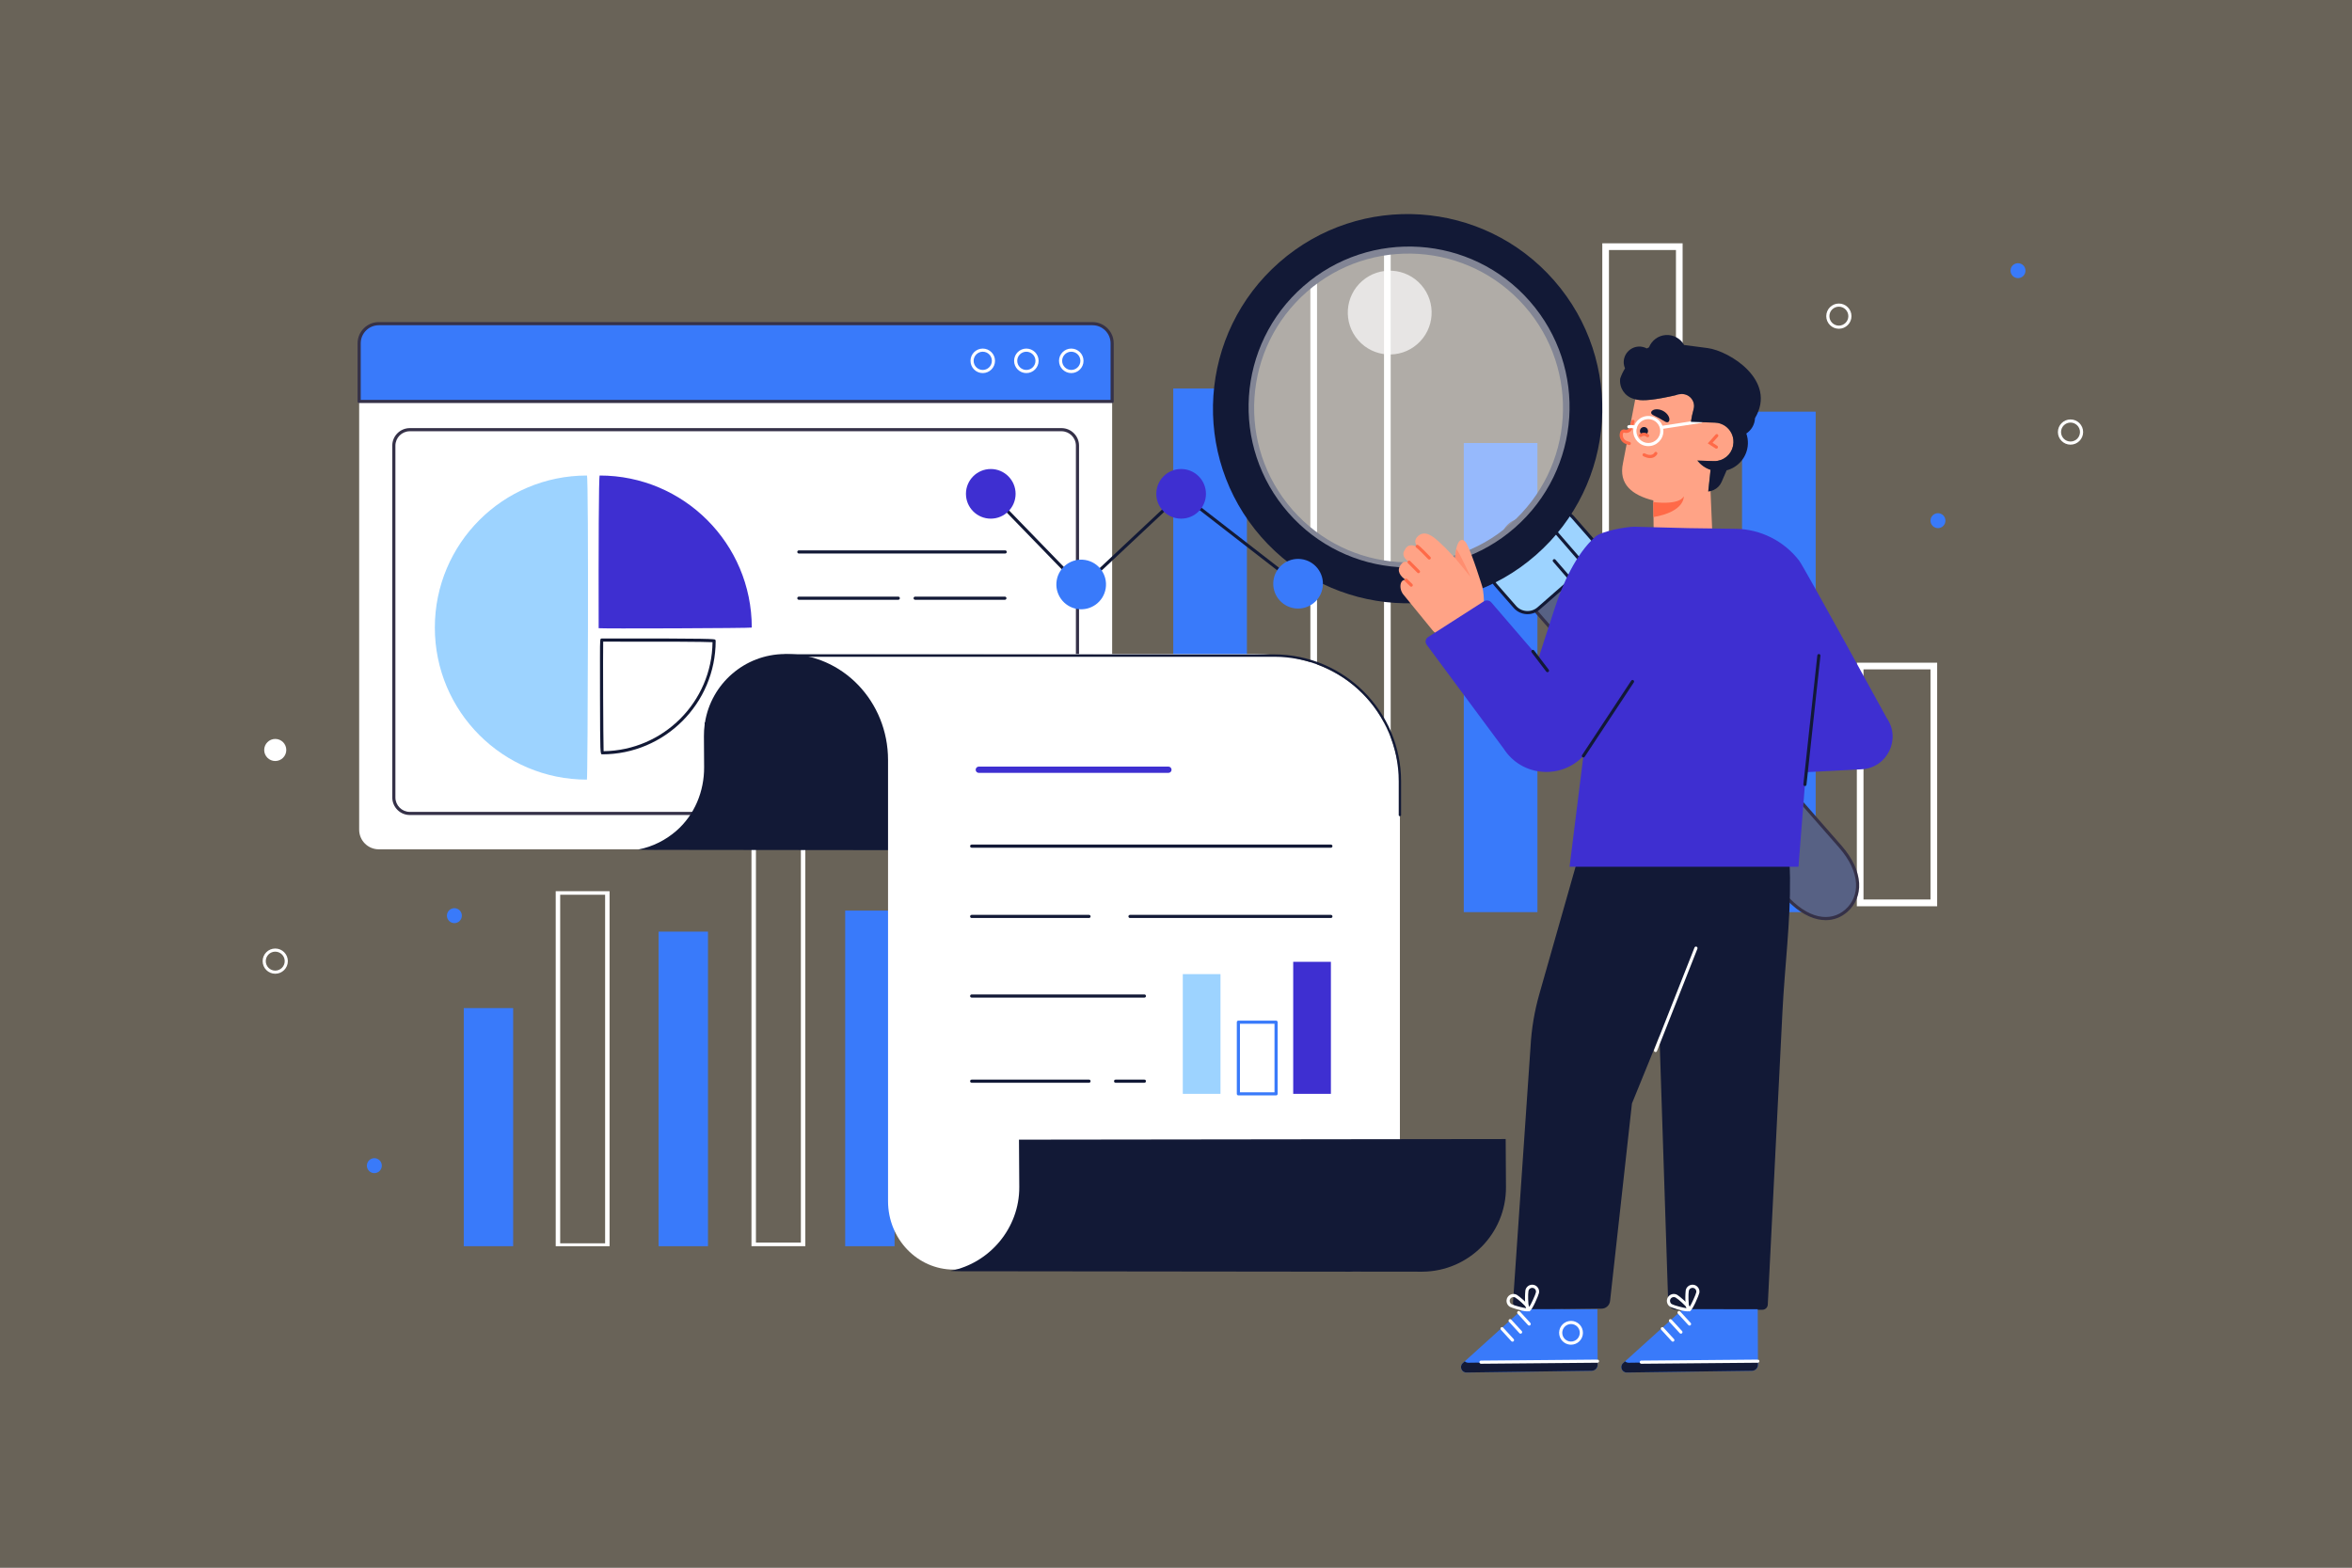 <?xml version="1.0" encoding="utf-8"?>
<!-- Generator: Adobe Illustrator 27.5.0, SVG Export Plug-In . SVG Version: 6.00 Build 0)  -->
<svg version="1.1" xmlns="http://www.w3.org/2000/svg" xmlns:xlink="http://www.w3.org/1999/xlink" x="0px" y="0px"
	 viewBox="0 0 750 500" style="enable-background:new 0 0 750 500;" xml:space="preserve">
<rect x="0" y="0" width="750" height="500" fill="#333333" stroke="none"/>
<g id="BACKGROUND">
	<rect style="opacity:0.39;fill:#bfae93;" width="750" height="500"/>
</g>
<g id="OBJECTS">
	<g>
		<g>
			<rect x="147.886" y="321.524" style="fill:#397AFA;" width="15.75" height="75.941"/>
			<rect x="269.508" y="290.427" style="fill:#397AFA;" width="15.75" height="107.039"/>
			<rect x="210.009" y="297.135" style="fill:#397AFA;" width="15.749" height="100.331"/>
			<path style="fill:#FFFFFF;" d="M177.205,284.243v112.302v0.921h1.425h14.325h1.425v-0.921V284.243H177.205z M178.631,396.545
				V285.371h14.325v111.174H178.631z"/>
			<path style="fill:#FFFFFF;" d="M239.629,254.423v141.879v1.164h1.425h14.325h1.425v-1.164V254.423H239.629z M241.054,396.302
				V255.849h14.325v140.453H241.054z"/>
		</g>
		<g>
			<rect x="374.123" y="123.904" style="fill:#397AFA;" width="23.487" height="167.016"/>
			<rect x="555.492" y="131.298" style="fill:#397AFA;" width="23.487" height="159.622"/>
			<rect x="466.765" y="141.301" style="fill:#397AFA;" width="23.486" height="149.618"/>
			<path style="fill:#FFFFFF;" d="M417.846,77.608v211.577v1.736h2.125h21.362h2.126v-1.736V77.608H417.846z M419.971,289.185
				V79.734h21.362v209.451H419.971z"/>
			<path style="fill:#FFFFFF;" d="M510.934,77.608v211.577v1.736h2.125h21.363h2.126v-1.736V77.608H510.934z M513.06,289.185V79.734
				h21.363v209.451H513.06z"/>
			<path style="fill:#FFFFFF;" d="M592.103,211.363v75.521v2.164h2.125h21.362h2.126v-2.164v-75.521H592.103z M594.229,286.884
				v-73.396h21.362v73.396H594.229z"/>
		</g>
		<g>
			<g>
				<path style="fill:#397AFA;" d="M620.358,166.061c0,1.316-1.067,2.384-2.384,2.384s-2.384-1.067-2.384-2.384
					c0-1.316,1.067-2.384,2.384-2.384S620.358,164.745,620.358,166.061z"/>
				<path style="fill:#397AFA;" d="M645.881,86.325c0,1.316-1.067,2.384-2.384,2.384c-1.317,0-2.384-1.067-2.384-2.384
					c0-1.316,1.067-2.384,2.384-2.384C644.814,83.941,645.881,85.008,645.881,86.325z"/>
				<path style="fill:#FFFFFF;" d="M586.371,104.854c-2.218,0-4.021-1.804-4.021-4.022c0-2.218,1.804-4.022,4.021-4.022
					c2.218,0,4.023,1.804,4.023,4.022C590.394,103.049,588.589,104.854,586.371,104.854z M586.371,97.81
					c-1.666,0-3.021,1.355-3.021,3.022c0,1.667,1.355,3.022,3.021,3.022c1.667,0,3.023-1.355,3.023-3.022
					C589.394,99.165,588.038,97.81,586.371,97.81z"/>
				<path style="fill:#FFFFFF;" d="M660.241,141.819c-2.218,0-4.022-1.804-4.022-4.022c0-2.218,1.805-4.022,4.022-4.022
					c2.218,0,4.021,1.804,4.021,4.022C664.263,140.015,662.459,141.819,660.241,141.819z M660.241,134.775
					c-1.667,0-3.022,1.355-3.022,3.022c0,1.667,1.355,3.022,3.022,3.022c1.666,0,3.021-1.355,3.021-3.022
					C663.263,136.131,661.907,134.775,660.241,134.775z"/>
			</g>
			<g>
				<path style="fill:#397AFA;" d="M121.756,371.775c0,1.316-1.067,2.384-2.384,2.384c-1.316,0-2.384-1.067-2.384-2.384
					c0-1.316,1.067-2.384,2.384-2.384C120.689,369.391,121.756,370.458,121.756,371.775z"/>
				<circle style="fill:#397AFA;" cx="144.895" cy="292.038" r="2.384"/>
				<path style="fill:#FFFFFF;" d="M87.769,310.566c-2.218,0-4.021-1.804-4.021-4.022s1.804-4.022,4.021-4.022
					c2.218,0,4.022,1.805,4.022,4.022S89.986,310.566,87.769,310.566z M87.769,303.522c-1.666,0-3.021,1.355-3.021,3.022
					c0,1.666,1.355,3.022,3.021,3.022c1.667,0,3.022-1.355,3.022-3.022C90.791,304.878,89.435,303.522,87.769,303.522z"/>
				<path style="fill:#FFFFFF;" d="M91.291,239.198c0,1.945-1.577,3.522-3.522,3.522c-1.945,0-3.522-1.577-3.522-3.522
					s1.577-3.522,3.522-3.522C89.714,235.676,91.291,237.253,91.291,239.198z"/>
			</g>
		</g>
	</g>
	<g>
		<g>
			<g>
				<g>
					<g>
						<path style="fill:#576184;" d="M588.752,290.463L588.752,290.463c4.897-4.288,5.312-12.181-1.912-20.431l-83.539-95.405
							c-7.224-8.25-17.05-11.462-21.947-7.174l0,0c-4.897,4.288-3.01,14.452,4.214,22.703l83.539,95.404
							C576.331,293.81,583.855,294.751,588.752,290.463z"/>
						<path style="fill:#353148;" d="M582.193,293.476c-0.814,0-1.648-0.091-2.497-0.273c-3.678-0.792-7.47-3.32-10.966-7.313
							l-83.539-95.403c-7.393-8.445-9.263-18.946-4.167-23.408c5.097-4.463,15.26-1.222,22.652,7.221l83.539,95.405
							c3.475,3.968,5.419,8.118,5.625,12.004c0.19,3.6-1.145,6.843-3.76,9.132C587.089,292.584,584.742,293.476,582.193,293.476z
							 M486.917,166.044c-2.042,0-3.85,0.574-5.234,1.786c-4.681,4.1-2.77,13.967,4.261,21.997l83.539,95.404
							c3.353,3.83,6.958,6.248,10.425,6.994c3.193,0.685,6.136-0.054,8.516-2.138l0,0c2.379-2.083,3.593-5.04,3.419-8.327
							c-0.193-3.659-2.053-7.601-5.378-11.398l-83.539-95.404C497.973,169.302,491.78,166.044,486.917,166.044z"/>
					</g>
					<g>
						<g>
							<path style="fill:#9DD3FF;" d="M490.631,194.052l16.548-14.49c2.233-1.955,2.458-5.35,0.502-7.582l-6.102-6.966
								c-1.956-2.233-5.351-2.458-7.584-0.502l-16.545,14.487c-2.233,1.955-2.458,5.35-0.503,7.583l6.1,6.968
								C485.003,195.782,488.398,196.007,490.631,194.052z"/>
							<path style="fill:#121936;" d="M487.1,195.883c-0.132,0-0.265-0.004-0.398-0.013c-1.565-0.104-2.997-0.811-4.03-1.992
								l-6.101-6.968c-2.133-2.438-1.886-6.155,0.551-8.288l16.545-14.487c1.18-1.034,2.697-1.544,4.259-1.442
								c1.565,0.104,2.997,0.811,4.03,1.991l6.102,6.966c1.034,1.18,1.547,2.692,1.442,4.258c-0.103,1.565-0.81,2.996-1.991,4.03
								l-16.548,14.49C489.881,195.374,488.522,195.883,487.1,195.883z M497.53,163.679c-1.181,0-2.309,0.422-3.205,1.208
								l-16.545,14.487c-2.022,1.77-2.227,4.855-0.457,6.878l6.101,6.968c0.858,0.98,2.046,1.567,3.345,1.653
								c1.307,0.087,2.556-0.339,3.534-1.196l16.548-14.49c0.98-0.858,1.565-2.045,1.651-3.344c0.087-1.299-0.339-2.553-1.196-3.532
								l-6.102-6.966c-0.857-0.98-2.046-1.566-3.345-1.652C497.749,163.683,497.64,163.679,497.53,163.679z M490.632,194.052h0.01
								H490.632z"/>
						</g>
						<g>
							<line style="fill:#708CF5;" x1="494.621" y1="168" x2="505.369" y2="180.408"/>
							<path style="fill:#121936;" d="M505.369,180.908c-0.14,0-0.279-0.059-0.378-0.173l-10.748-12.408
								c-0.181-0.208-0.158-0.524,0.051-0.705c0.209-0.181,0.524-0.158,0.705,0.051l10.748,12.408
								c0.181,0.208,0.158,0.524-0.051,0.705C505.602,180.868,505.485,180.908,505.369,180.908z"/>
						</g>
						<g>
							<line style="fill:#708CF5;" x1="495.625" y1="178.829" x2="500.999" y2="185.033"/>
							<path style="fill:#121936;" d="M500.999,185.533c-0.14,0-0.279-0.059-0.378-0.173l-5.374-6.204
								c-0.181-0.208-0.158-0.524,0.051-0.705c0.209-0.181,0.524-0.158,0.705,0.051l5.374,6.204
								c0.181,0.208,0.158,0.524-0.051,0.705C501.231,185.493,501.115,185.533,500.999,185.533z"/>
						</g>
					</g>
				</g>
				<g>
					<g>
						<path style="fill:#121936;" d="M402.159,171.235c22.584,25.792,61.8,28.392,87.591,5.808
							c25.791-22.584,28.392-61.8,5.808-87.592c-22.584-25.791-61.8-28.392-87.591-5.808
							C382.176,106.228,379.575,145.443,402.159,171.235z M416.719,93.074c20.46-17.916,51.571-15.853,69.487,4.607
							c17.916,20.461,15.853,51.571-4.607,69.488c-20.461,17.916-51.571,15.853-69.487-4.608
							C394.195,142.101,396.258,110.99,416.719,93.074z"/>
					</g>
				</g>
				<path style="opacity:0.47;fill:#FFFFFF;" d="M410.819,163.527c18.62,21.265,50.952,23.407,72.217,4.788
					c21.265-18.62,23.407-50.952,4.788-72.216c-18.619-21.265-50.951-23.409-72.216-4.789
					C394.345,109.929,392.2,142.262,410.819,163.527z"/>
				<path style="opacity:0.69;fill:#FFFFFF;" d="M433.09,108.5c4.864,5.555,13.31,6.114,18.864,1.251
					c5.555-4.864,6.114-13.31,1.251-18.864c-4.864-5.555-13.309-6.115-18.864-1.251C428.786,94.499,428.226,102.945,433.09,108.5z"
					/>
			</g>
		</g>
		<g>
			<path style="fill:#121936;" d="M567.58,256.547c-0.147-0.581-57.708-6.321-57.708-6.321l-19.034,66.903
				c-1.539,5.41-2.47,10.975-2.776,16.591l-5.589,81.527c-0.092,1.342,0.981,2.476,2.325,2.459l25.93-0.32
				c1.381-0.017,2.532-1.061,2.684-2.433l6.978-63.012l8.778-21.543l2.773,84.815c0.047,1.426,1.227,2.553,2.654,2.533l27.383-0.009
				c0.897,0,1.645-0.685,1.724-1.579c1.56-31.159,3.119-62.317,4.679-93.476c0.714-14.263,2.577-28.476,2.409-42.777
				C570.694,271.639,569.49,264.103,567.58,256.547z"/>
			<path style="fill:#FFFFFF;" d="M527.913,335.539c-0.061,0-0.123-0.011-0.184-0.035c-0.257-0.102-0.383-0.392-0.281-0.648
				l12.89-32.638c0.102-0.257,0.392-0.386,0.648-0.281c0.257,0.102,0.383,0.392,0.281,0.648l-12.89,32.638
				C528.301,335.419,528.112,335.539,527.913,335.539z"/>
			<g>
				<path style="fill:#397AFA;" d="M536.672,417.545l-1.262,1.087l-17.829,16.115c-1.18,1.067-0.41,3.027,1.181,3.005l39.929-0.553
					c1.066-0.015,1.913-0.902,1.878-1.968l-0.071-17.677L536.672,417.545z"/>
				<path style="fill:#121936;" d="M517.581,434.747l0.62-0.561c0.299,0.274,0.69,0.459,1.168,0.452l39.929-0.553
					c0.492-0.007,0.931-0.205,1.265-0.514l0.005,1.659c0.036,1.066-0.811,1.954-1.877,1.968l-39.929,0.553
					C517.171,437.774,516.401,435.814,517.581,434.747z"/>
				<path style="fill:#FFFFFF;" d="M523.374,434.957c-0.274,0-0.498-0.221-0.5-0.496c-0.002-0.275,0.22-0.502,0.496-0.504
					l37.158-0.325c0.001,0,0.003,0,0.004,0c0.274,0,0.498,0.221,0.5,0.496s-0.22,0.502-0.496,0.504l-37.158,0.325
					C523.377,434.957,523.375,434.957,523.374,434.957z"/>
				<path style="fill:#FFFFFF;" d="M538.754,422.781c-0.135,0-0.271-0.055-0.369-0.162l-3.344-3.649
					c-0.187-0.204-0.172-0.52,0.031-0.707c0.202-0.185,0.52-0.172,0.707,0.031l3.344,3.649c0.187,0.204,0.172,0.52-0.031,0.706
					C538.996,422.738,538.875,422.781,538.754,422.781z"/>
				<path style="fill:#FFFFFF;" d="M536.009,425.37c-0.135,0-0.271-0.055-0.369-0.162l-3.343-3.649
					c-0.186-0.204-0.172-0.521,0.031-0.707c0.203-0.186,0.52-0.172,0.707,0.031l3.343,3.649c0.187,0.204,0.172,0.521-0.031,0.707
					C536.251,425.327,536.13,425.37,536.009,425.37z"/>
				<path style="fill:#FFFFFF;" d="M533.428,427.915c-0.135,0-0.27-0.055-0.369-0.162l-3.343-3.649
					c-0.187-0.204-0.172-0.52,0.031-0.707c0.203-0.186,0.52-0.172,0.707,0.031l3.343,3.649c0.187,0.204,0.172,0.521-0.031,0.707
					C533.67,427.872,533.549,427.915,533.428,427.915z"/>
				<path style="fill:#FFFFFF;" d="M538.691,418.281l-0.314-0.107c-1.336-0.679-0.909-6.252-0.84-6.623
					c0.107-0.58,0.435-1.084,0.921-1.418c0.485-0.334,1.073-0.459,1.653-0.352c0.581,0.107,1.084,0.434,1.419,0.921
					c0.334,0.486,0.459,1.073,0.352,1.653l0,0c-0.133,0.721-2.094,5.384-2.966,5.813L538.691,418.281z M539.707,410.744
					c-0.242,0-0.478,0.073-0.683,0.214c-0.267,0.183-0.445,0.458-0.505,0.775c-0.182,0.985-0.15,4.149,0.179,5.24
					c0.683-1.036,2.065-4.07,2.201-4.799l0,0c0.059-0.317-0.01-0.639-0.193-0.905c-0.183-0.267-0.459-0.445-0.776-0.505
					C539.856,410.751,539.781,410.744,539.707,410.744z"/>
				<path style="fill:#FFFFFF;" d="M538.094,418.246c-1.713,0-5.294-1.327-5.478-1.436c-1.051-0.619-1.402-1.975-0.785-3.025
					c0.616-1.05,1.977-1.403,3.024-0.784h0.001c0.569,0.335,3.826,2.902,4.165,4.26c0.084,0.337,0.001,0.573-0.084,0.712
					C538.818,418.168,538.512,418.246,538.094,418.246z M533.737,413.695c-0.102,0-0.204,0.013-0.306,0.039
					c-0.313,0.081-0.575,0.279-0.739,0.558c-0.338,0.575-0.144,1.318,0.431,1.657c0.668,0.393,3.833,1.228,4.896,1.326
					c-0.424-0.777-2.797-2.898-3.671-3.413C534.16,413.752,533.95,413.695,533.737,413.695z"/>
			</g>
			<g>
				<path style="fill:#397AFA;" d="M485.546,417.545l-1.262,1.087l-17.829,16.115c-1.18,1.067-0.41,3.027,1.181,3.005l39.929-0.553
					c1.066-0.015,1.913-0.902,1.877-1.968l-0.071-17.677L485.546,417.545z"/>
				<path style="fill:#121936;" d="M466.455,434.747l0.62-0.561c0.299,0.274,0.69,0.459,1.168,0.452l39.929-0.553
					c0.491-0.007,0.931-0.205,1.264-0.514l0.005,1.659c0.036,1.066-0.811,1.954-1.877,1.968l-39.93,0.553
					C466.045,437.774,465.275,435.814,466.455,434.747z"/>
				<path style="fill:#FFFFFF;" d="M472.248,434.957c-0.274,0-0.498-0.221-0.5-0.496c-0.002-0.275,0.22-0.502,0.496-0.504
					l37.158-0.325c0.001,0,0.003,0,0.004,0c0.274,0,0.498,0.221,0.5,0.496c0.002,0.275-0.22,0.502-0.496,0.504l-37.158,0.325
					C472.251,434.957,472.249,434.957,472.248,434.957z"/>
				<path style="fill:#FFFFFF;" d="M500.955,428.879c-0.754,0-1.49-0.226-2.127-0.659c-0.838-0.57-1.403-1.434-1.593-2.429v-0.001
					c-0.39-2.055,0.966-4.045,3.02-4.436c0.997-0.186,2.006,0.02,2.844,0.592c0.838,0.57,1.403,1.433,1.593,2.428
					c0.188,0.997-0.022,2.007-0.592,2.845c-0.57,0.838-1.434,1.403-2.43,1.592C501.433,428.856,501.193,428.879,500.955,428.879z
					 M498.218,425.604c0.14,0.733,0.556,1.368,1.173,1.788c0.618,0.421,1.363,0.573,2.094,0.435
					c1.515-0.287,2.513-1.753,2.226-3.268c-0.14-0.732-0.556-1.368-1.173-1.788c-0.619-0.421-1.363-0.573-2.094-0.436
					C498.929,422.625,497.931,424.09,498.218,425.604L498.218,425.604z"/>
				<path style="fill:#FFFFFF;" d="M487.628,422.781c-0.135,0-0.271-0.055-0.369-0.162l-3.344-3.649
					c-0.187-0.204-0.172-0.52,0.031-0.707c0.203-0.185,0.52-0.172,0.707,0.031l3.344,3.649c0.186,0.204,0.172,0.52-0.031,0.706
					C487.87,422.738,487.749,422.781,487.628,422.781z"/>
				<path style="fill:#FFFFFF;" d="M484.884,425.37c-0.135,0-0.27-0.055-0.369-0.162l-3.344-3.649
					c-0.186-0.204-0.172-0.52,0.031-0.706c0.203-0.188,0.521-0.173,0.707,0.03l3.344,3.649c0.187,0.204,0.172,0.52-0.031,0.707
					C485.126,425.327,485.005,425.37,484.884,425.37z"/>
				<path style="fill:#FFFFFF;" d="M482.302,427.915c-0.135,0-0.27-0.055-0.369-0.162l-3.343-3.649
					c-0.187-0.204-0.172-0.52,0.031-0.707c0.202-0.186,0.521-0.172,0.707,0.031l3.343,3.649c0.186,0.204,0.172,0.521-0.031,0.707
					C482.544,427.872,482.423,427.915,482.302,427.915z"/>
				<path style="fill:#FFFFFF;" d="M487.566,418.281l-0.314-0.107c-1.337-0.679-0.91-6.252-0.841-6.623
					c0.221-1.198,1.373-1.998,2.575-1.77c0.58,0.107,1.084,0.435,1.418,0.921c0.335,0.486,0.459,1.073,0.352,1.653l0,0
					c-0.133,0.721-2.094,5.384-2.965,5.813L487.566,418.281z M488.583,410.745c-0.571,0-1.081,0.407-1.189,0.988
					c-0.182,0.984-0.149,4.149,0.18,5.24c0.682-1.036,2.064-4.07,2.2-4.799l0,0c0.059-0.317-0.01-0.64-0.193-0.905
					c-0.183-0.267-0.458-0.445-0.775-0.505C488.73,410.751,488.656,410.745,488.583,410.745z"/>
				<path style="fill:#FFFFFF;" d="M486.968,418.247c-1.713,0-5.293-1.328-5.478-1.437c-1.051-0.618-1.403-1.975-0.785-3.025
					c0.617-1.05,1.975-1.403,3.024-0.784l0,0c0.57,0.335,3.827,2.901,4.166,4.26c0.085,0.337,0.001,0.573-0.084,0.713
					C487.691,418.168,487.385,418.247,486.968,418.247z M482.612,413.696c-0.415,0-0.82,0.213-1.046,0.597
					c-0.338,0.574-0.145,1.317,0.432,1.656c0.668,0.393,3.832,1.229,4.896,1.327c-0.423-0.779-2.796-2.9-3.67-3.414h-0.001
					C483.031,413.75,482.82,413.696,482.612,413.696z"/>
			</g>
		</g>
		<g>
			<g>
				<g>
					<path style="fill:#FFA386;" d="M452.455,174.716c-1.612-0.933-3.453-1.428-4.486,0.648c-1.202,1.74,0.112,3.085,1.671,4.157
						c-1.068-0.517-2.152-0.643-2.908,0.55c-1.6,1.974-0.104,3.833,1.629,4.962c-1.952-0.573-2.487,2.807-0.702,4.782l9.137,11.2
						c1.914,2.47,8.217,3.482,10.216,3.853c0.418,0.078,0.85,0.016,1.221-0.192c4.216-2.364,5.897-10.579,4.455-17.495
						c0,0-3.193-10.347-4.926-13.614c-0.186-0.35-0.384-0.704-0.676-0.972c-0.292-0.268-0.699-0.441-1.087-0.361
						c-0.505,0.103-0.836,0.585-1.058,1.051c-0.687,1.447-0.831,3.071-0.967,4.678c-0.975-1.001-2.011-2.078-3.129-3.272
						c-2.538-2.346-6.247-6.728-9.122-3.229C450.829,172.762,451.473,173.86,452.455,174.716z"/>
					<path style="opacity:0.36;fill:#FF6A48;" d="M463.974,177.963l4.983,6.073c0,0-3.605-7.957-4.605-8.972L463.974,177.963z"/>
				</g>
				<path style="fill:#FF6A48;" d="M455.759,178.468c-0.132,0-0.263-0.052-0.361-0.154c-1.215-1.27-3.305-3.38-3.738-3.635
					c-0.237-0.14-0.317-0.446-0.177-0.684c0.14-0.239,0.447-0.317,0.685-0.177c0.681,0.4,3.412,3.24,3.953,3.805
					c0.19,0.2,0.184,0.516-0.016,0.707C456.008,178.422,455.883,178.468,455.759,178.468z"/>
				<path style="fill:#FF6A48;" d="M452.321,182.811c-0.129,0-0.258-0.049-0.355-0.148l-2.999-3.027
					c-0.194-0.196-0.192-0.513,0.004-0.707c0.195-0.195,0.514-0.193,0.707,0.003l2.999,3.027c0.194,0.196,0.192,0.513-0.004,0.707
					C452.576,182.763,452.448,182.811,452.321,182.811z"/>
				<path style="fill:#FF6A48;" d="M450.013,187.128c-0.125,0-0.25-0.046-0.348-0.14l-1.652-1.595
					c-0.198-0.192-0.204-0.508-0.012-0.707c0.191-0.198,0.508-0.204,0.707-0.013l1.652,1.595c0.198,0.192,0.204,0.508,0.012,0.707
					C450.274,187.077,450.144,187.128,450.013,187.128z"/>
			</g>
			<g>
				<g>
					<g>
						<g>
							<g>
								<path style="fill:#FFA386;" d="M545.463,149.848c-1.687-0.553-3.127-1.602-4.212-2.945l5.232,0.168
									c0.43,0.014,0.851-0.02,1.259-0.093c0.328-0.059,0.645-0.148,0.953-0.257c0.025-0.009,0.05-0.016,0.075-0.025
									c0.292-0.108,0.573-0.241,0.843-0.391c0.039-0.022,0.078-0.043,0.116-0.066c0.263-0.154,0.513-0.325,0.749-0.515
									c0.031-0.025,0.06-0.051,0.09-0.076c0.241-0.202,0.47-0.418,0.677-0.654c0.001-0.001,0.002-0.002,0.003-0.003
									c0.206-0.235,0.389-0.489,0.557-0.754c0.021-0.034,0.045-0.066,0.065-0.1c0.155-0.256,0.29-0.525,0.407-0.804
									c0.021-0.051,0.042-0.102,0.062-0.153c0.109-0.281,0.199-0.571,0.266-0.87c0.01-0.046,0.017-0.094,0.026-0.141
									c0.062-0.317,0.107-0.641,0.118-0.973l0.005-0.139c0.008-0.242-0.003-0.48-0.023-0.716
									c-0.006-0.071-0.017-0.141-0.026-0.212c-0.021-0.168-0.047-0.334-0.081-0.497c-0.015-0.072-0.031-0.145-0.049-0.216
									c-0.044-0.175-0.095-0.347-0.153-0.516c-0.016-0.048-0.03-0.097-0.048-0.144c-0.083-0.221-0.176-0.438-0.284-0.646
									c-0.003-0.006-0.007-0.012-0.01-0.018c-0.104-0.2-0.22-0.393-0.344-0.579c-0.025-0.038-0.052-0.075-0.079-0.112
									c-0.112-0.16-0.23-0.314-0.356-0.462c-0.027-0.031-0.052-0.063-0.079-0.093c-0.317-0.357-0.673-0.68-1.065-0.955l0,0
									c-0.934-0.656-2.059-1.061-3.279-1.1l-7.684-0.247c0.197-1.369,0.504-2.745,0.863-4.032
									c0.778-2.791-1.735-5.398-4.555-4.732c-8.237,1.948-11.445,2.041-13.357,1.715c-0.252-0.043-0.482-0.093-0.698-0.147
									l-3.902,20.303c-1.496,6.868,2.972,10.265,9.663,11.969l0.087,8.234c0.06,5.641,4.099,10.199,8.977,10.13l0.202-0.003
									c4.878-0.069,9.563-3.351,9.504-8.992l-0.526-12.374c-0.239,0.055-0.48,0.105-0.729,0.123L545.463,149.848z"/>
								<g>
									<path style="fill:none;" d="M548.694,146.722c-0.308,0.109-0.625,0.199-0.953,0.257
										C548.069,146.92,548.386,146.831,548.694,146.722z"/>
									<path style="fill:#FF6A48;" d="M547.316,143.101c-0.094,0-0.188-0.026-0.271-0.081l-2.477-1.605l2.502-2.799
										c0.185-0.206,0.504-0.222,0.706-0.039c0.206,0.184,0.224,0.5,0.04,0.706l-1.725,1.928l1.496,0.97
										c0.232,0.15,0.298,0.46,0.148,0.691C547.641,143.02,547.479,143.101,547.316,143.101z"/>
									<g>
										<path style="fill:#121936;" d="M522.936,137.437c-0.024,0.711,0.533,1.307,1.243,1.331
											c0.711,0.024,1.307-0.533,1.331-1.243c0.024-0.711-0.532-1.307-1.243-1.331
											C523.556,136.17,522.96,136.727,522.936,137.437z"/>
										<path style="fill:#FF6A48;" d="M526.177,146.111c-0.648,0-1.364-0.2-2.141-0.598c-0.245-0.126-0.343-0.427-0.217-0.673
											c0.127-0.246,0.428-0.342,0.674-0.217c0.978,0.502,1.817,0.617,2.423,0.333c0.443-0.208,0.625-0.554,0.632-0.569
											c0.125-0.244,0.425-0.345,0.669-0.223c0.245,0.122,0.349,0.415,0.229,0.662c-0.039,0.083-0.418,0.821-1.372,1.142
											C526.792,146.064,526.492,146.111,526.177,146.111z"/>
										<g>
											<g>
												<g>
													<g>
														<g>
															<g>
																<path style="fill:#121936;" d="M531.607,134.681c-0.436-0.023-0.859-0.316-1.284-0.573
																	c-0.423-0.269-0.854-0.527-1.238-0.736c-0.384-0.21-0.834-0.435-1.288-0.645c-0.446-0.22-0.922-0.419-1.173-0.771
																	c-0.246-0.335-0.14-0.851,0.546-1.182c0.654-0.33,1.926-0.382,3.199,0.31c1.268,0.698,1.898,1.79,1.963,2.513
																	C532.411,134.346,532.025,134.709,531.607,134.681z"/>
															</g>
														</g>
													</g>
												</g>
											</g>
										</g>
										<path style="fill:#FF6A48;" d="M525.396,139.468c-0.118,0-0.236-0.042-0.331-0.126c-0.081-0.07-0.797-0.658-1.649-0.055
											c-0.224,0.159-0.538,0.105-0.696-0.12c-0.159-0.226-0.105-0.538,0.12-0.697c1.22-0.861,2.425-0.294,2.891,0.126
											c0.206,0.185,0.223,0.501,0.038,0.706C525.67,139.413,525.533,139.468,525.396,139.468z"/>
									</g>
									<path style="fill:#FF6A48;" d="M527.194,160.124c0,0,8.114,1.163,9.728-1.815c1.614-2.978,0,0,0,0s0.437,4.88-9.677,6.603
										L527.194,160.124z"/>
									<g>
										<path style="fill:#FFA386;" d="M520.733,134.39l-0.703,2.129c-0.268,0.812-1.144,1.253-1.956,0.985l0,0
											c-0.406-0.134-0.844,0.086-0.978,0.492l0,0c-0.434,1.313,0.279,2.729,1.592,3.163l0.862,0.285"/>
										<path style="fill:#FF6A48;" d="M519.551,141.944c-0.052,0-0.104-0.008-0.157-0.025l-0.863-0.285
											c-1.572-0.52-2.429-2.222-1.909-3.794c0.106-0.323,0.332-0.585,0.637-0.739c0.305-0.153,0.648-0.178,0.973-0.071
											c0.265,0.087,0.55,0.066,0.801-0.06c0.25-0.126,0.435-0.341,0.523-0.607l0.703-2.129c0.086-0.263,0.364-0.408,0.632-0.318
											c0.262,0.087,0.404,0.369,0.317,0.631l-0.703,2.129c-0.171,0.52-0.534,0.941-1.023,1.188
											c-0.487,0.246-1.043,0.288-1.564,0.115c-0.071-0.023-0.144-0.018-0.21,0.016c-0.065,0.033-0.113,0.089-0.137,0.158
											c-0.347,1.05,0.225,2.186,1.274,2.532l0.863,0.285c0.262,0.087,0.404,0.369,0.317,0.631
											C519.956,141.811,519.761,141.944,519.551,141.944z"/>
									</g>
									<g>
										<path style="fill:#FFFFFF;" d="M525.613,142.29c-2.651,0-4.809-2.157-4.809-4.809c0-2.651,2.157-4.809,4.809-4.809
											c2.651,0,4.809,2.157,4.809,4.809C530.422,140.133,528.265,142.29,525.613,142.29z M525.613,133.672
											c-2.1,0-3.809,1.709-3.809,3.809s1.709,3.809,3.809,3.809s3.809-1.709,3.809-3.809S527.713,133.672,525.613,133.672z"/>
										<path style="fill:#FFFFFF;" d="M529.921,136.821c-0.242,0-0.455-0.177-0.493-0.424c-0.042-0.273,0.145-0.528,0.418-0.57
											l12.495-1.931c0.267-0.042,0.528,0.146,0.57,0.418c0.042,0.273-0.144,0.528-0.418,0.57l-12.495,1.931
											C529.973,136.819,529.946,136.821,529.921,136.821z"/>
										<path style="fill:#FFFFFF;" d="M521.464,136.821c-0.079,0-0.158-0.019-0.233-0.058c-0.564-0.296-1.44-0.22-1.73-0.167
											c-0.268,0.048-0.532-0.127-0.584-0.399c-0.051-0.271,0.127-0.532,0.398-0.583c0.058-0.01,1.392-0.255,2.382,0.265
											c0.245,0.128,0.339,0.431,0.21,0.675C521.817,136.724,521.644,136.821,521.464,136.821z"/>
									</g>
								</g>
							</g>
							<path style="fill:#121936;" d="M544.546,111.017l-7.522-0.99c-1.148-2.033-3.38-3.347-5.863-3.17
								c-2.469,0.176-4.481,1.776-5.339,3.931c-0.238,0.105-0.47,0.225-0.704,0.342c-0.804-0.429-1.728-0.656-2.704-0.586
								c-2.758,0.196-4.835,2.591-4.638,5.35c0.04,0.57,0.195,1.101,0.407,1.599c-0.613,1.002-1.139,2.07-1.533,3.213
								c-0.381,2.895,1.396,5.633,4.193,6.475c0.191,0.058,0.39,0.114,0.602,0.166c0.217,0.054,0.446,0.104,0.698,0.147
								c1.912,0.326,5.12,0.233,13.357-1.715c2.82-0.667,5.333,1.941,4.555,4.732c-0.359,1.287-0.666,2.663-0.863,4.032l7.684,0.247
								c1.22,0.039,2.345,0.443,3.279,1.1c0.392,0.276,0.748,0.597,1.065,0.955c0.027,0.031,0.053,0.062,0.079,0.093
								c0.126,0.148,0.245,0.302,0.356,0.462c0.026,0.037,0.053,0.074,0.079,0.112c0.124,0.187,0.241,0.379,0.344,0.579
								c0.003,0.006,0.007,0.012,0.01,0.018c0.107,0.209,0.201,0.425,0.284,0.646c0.018,0.047,0.031,0.096,0.048,0.144
								c0.058,0.169,0.11,0.341,0.153,0.516c0.018,0.072,0.033,0.144,0.049,0.216c0.034,0.164,0.06,0.329,0.081,0.497
								c0.009,0.071,0.019,0.14,0.026,0.212c0.02,0.236,0.031,0.474,0.023,0.716l-0.005,0.139c-0.011,0.333-0.055,0.656-0.118,0.973
								c-0.009,0.047-0.016,0.094-0.026,0.141c-0.066,0.3-0.157,0.589-0.266,0.87c-0.02,0.052-0.041,0.103-0.062,0.153
								c-0.117,0.279-0.252,0.548-0.407,0.804c-0.021,0.034-0.044,0.066-0.065,0.1c-0.168,0.265-0.352,0.519-0.557,0.754
								c-0.001,0.001-0.002,0.002-0.003,0.003c-0.207,0.236-0.436,0.452-0.677,0.654c-0.03,0.025-0.059,0.052-0.09,0.076
								c-0.236,0.19-0.487,0.362-0.749,0.515c-0.039,0.023-0.078,0.044-0.116,0.066c-0.27,0.15-0.55,0.283-0.843,0.391
								c-0.025,0.009-0.05,0.016-0.075,0.025c-0.308,0.11-0.625,0.199-0.953,0.257c-0.408,0.073-0.829,0.107-1.259,0.093
								l-5.232-0.168c1.085,1.343,2.525,2.392,4.212,2.945l-0.742,6.89c0.25-0.018,0.491-0.067,0.729-0.123
								c0.341-0.079,0.674-0.182,0.989-0.326c1.113-0.507,2.029-1.403,2.533-2.563l1.611-3.714c3.76-0.98,6.606-4.319,6.777-8.404
								c0.049-1.169-0.133-2.293-0.494-3.337c1.591-1.066,2.68-2.836,2.766-4.895C566.78,121.284,551.394,111.918,544.546,111.017z"
								/>
						</g>
					</g>
				</g>
			</g>
			<g>
				<path style="fill:#3E2FD1;" d="M601.604,228.956c0,0-26.342-48.13-27.879-50.128c-4.772-6.206-12.197-10.06-20.295-10.173
					l-15.078-0.21L521.155,168c-2.67,0-10.453,1.406-12.446,3.183c-6.233,5.555-10.512,15.314-12.953,22.829l-5.095,15.685
					l-15.105-17.555c-0.6-0.697-1.621-0.846-2.395-0.35l-17.783,11.4c-0.826,0.529-1.031,1.647-0.447,2.436l24.548,33.131
					c5.85,9.127,18.49,9.809,25.431,2.33l-4.411,35.349h72.996l2.361-30.154l17.769-0.927
					C601.808,244.929,606.318,235.659,601.604,228.956z"/>
				<g>
					<path style="fill:#121936;" d="M493.454,214.389c-0.15,0-0.3-0.068-0.397-0.197l-4.66-6.121
						c-0.168-0.22-0.125-0.533,0.095-0.701c0.221-0.167,0.534-0.124,0.7,0.095l4.66,6.121c0.168,0.22,0.125,0.533-0.095,0.701
						C493.666,214.356,493.56,214.389,493.454,214.389z"/>
					<path style="fill:#121936;" d="M575.55,250.706c-0.018,0-0.036-0.001-0.055-0.003c-0.274-0.03-0.473-0.276-0.443-0.551
						l4.451-41.11c0.029-0.275,0.283-0.468,0.551-0.443c0.274,0.03,0.473,0.276,0.443,0.551l-4.451,41.11
						C576.019,250.516,575.802,250.706,575.55,250.706z"/>
					<path style="fill:#121936;" d="M504.909,241.595c-0.095,0-0.19-0.027-0.275-0.083c-0.23-0.152-0.294-0.462-0.142-0.693
						l15.664-23.726c0.151-0.231,0.461-0.294,0.692-0.142c0.231,0.152,0.294,0.462,0.142,0.693l-15.664,23.726
						C505.23,241.516,505.071,241.595,504.909,241.595z"/>
				</g>
			</g>
		</g>
	</g>
	<g>
		<g>
			<g>
				<path style="fill:#FFFFFF;" d="M348.376,270.883H120.791c-3.459,0-6.263-2.804-6.263-6.263V109.493
					c0-3.459,2.804-6.263,6.263-6.263h227.586c3.459,0,6.263,2.804,6.263,6.263v155.128
					C354.639,268.079,351.835,270.883,348.376,270.883z"/>
				<g>
					<g>
						<path style="fill:#397AFA;" d="M348.376,103.23H120.791c-3.459,0-6.263,2.804-6.263,6.263v18.543h240.111v-18.543
							C354.639,106.034,351.835,103.23,348.376,103.23z"/>
						<path style="fill:#353148;" d="M354.639,128.536h-240.11c-0.276,0-0.5-0.224-0.5-0.5v-18.543c0-3.729,3.034-6.763,6.763-6.763
							h227.585c3.728,0,6.763,3.034,6.763,6.763v18.543C355.139,128.313,354.915,128.536,354.639,128.536z M115.028,127.536h239.11
							v-18.043c0-3.178-2.585-5.763-5.763-5.763H120.791c-3.178,0-5.763,2.585-5.763,5.763V127.536z"/>
					</g>
					<g>
						<path style="fill:#FFFFFF;" d="M313.379,118.992c-2.155,0-3.908-1.753-3.908-3.908s1.753-3.908,3.908-3.908
							c2.154,0,3.907,1.753,3.907,3.908S315.533,118.992,313.379,118.992z M313.379,112.177c-1.604,0-2.908,1.304-2.908,2.908
							s1.305,2.908,2.908,2.908c1.603,0,2.907-1.304,2.907-2.908S314.982,112.177,313.379,112.177z"/>
						<path style="fill:#FFFFFF;" d="M327.281,118.992c-2.155,0-3.908-1.753-3.908-3.908s1.753-3.908,3.908-3.908
							c2.154,0,3.907,1.753,3.907,3.908S329.435,118.992,327.281,118.992z M327.281,112.177c-1.604,0-2.908,1.304-2.908,2.908
							s1.305,2.908,2.908,2.908c1.603,0,2.907-1.304,2.907-2.908S328.885,112.177,327.281,112.177z"/>
						<path style="fill:#FFFFFF;" d="M341.603,118.992c-2.155,0-3.908-1.753-3.908-3.908s1.753-3.908,3.908-3.908
							c2.155,0,3.908,1.753,3.908,3.908S343.758,118.992,341.603,118.992z M341.603,112.177c-1.604,0-2.908,1.304-2.908,2.908
							s1.305,2.908,2.908,2.908c1.604,0,2.908-1.304,2.908-2.908S343.206,112.177,341.603,112.177z"/>
					</g>
				</g>
			</g>
			<g>
				<path style="fill:#FFFFFF;" d="M338.483,259.442H130.684c-2.816,0-5.099-2.283-5.099-5.099V142.141
					c0-2.816,2.283-5.099,5.099-5.099h207.798c2.816,0,5.099,2.283,5.099,5.099v112.202
					C343.582,257.159,341.299,259.442,338.483,259.442z"/>
				<path style="fill:#353148;" d="M338.482,259.942H130.685c-3.087,0-5.599-2.512-5.599-5.6V142.141
					c0-3.087,2.512-5.599,5.599-5.599h207.798c3.087,0,5.599,2.512,5.599,5.599v112.202
					C344.081,257.431,341.569,259.942,338.482,259.942z M130.685,137.542c-2.536,0-4.599,2.063-4.599,4.599v112.202
					c0,2.536,2.063,4.6,4.599,4.6h207.798c2.536,0,4.599-2.064,4.599-4.6V142.141c0-2.536-2.063-4.599-4.599-4.599H130.685z"/>
			</g>
			<g>
				<path style="fill:#9DD3FF;" d="M187.155,248.654c-26.784,0-48.496-21.712-48.496-48.496c0-26.784,21.712-48.496,48.496-48.496
					C187.764,151.662,187.435,248.654,187.155,248.654z"/>
				<path style="fill:#3E2FD1;" d="M239.726,200.158c0-26.784-21.713-48.496-48.496-48.496c-0.314,0-0.379,23.675-0.329,48.696
					C190.901,200.54,239.726,200.366,239.726,200.158z"/>
				<path style="fill:#121936;" d="M192.012,240.591c-0.635,0-0.635,0-0.684-18.484c-0.012-4.491-0.014-8.982-0.008-12.35
					c0.012-6.107,0.012-6.107,0.542-6.11c35.75-0.07,35.979,0.16,36.202,0.384c0.095,0.094,0.149,0.225,0.149,0.358
					C228.214,224.351,211.974,240.591,192.012,240.591z M192.343,204.646c-0.091,3.966,0.013,31.254,0.132,34.942
					c19.055-0.246,34.506-15.707,34.736-34.765C224.834,204.676,211.81,204.608,192.343,204.646z"/>
			</g>
			<g>
				<path style="fill:#121936;" d="M320.534,176.537h-65.798c-0.276,0-0.5-0.224-0.5-0.5c0-0.276,0.224-0.5,0.5-0.5h65.798
					c0.276,0,0.5,0.224,0.5,0.5C321.034,176.314,320.81,176.537,320.534,176.537z"/>
				<path style="fill:#121936;" d="M286.441,191.294h-31.705c-0.276,0-0.5-0.224-0.5-0.5c0-0.276,0.224-0.5,0.5-0.5h31.705
					c0.276,0,0.5,0.224,0.5,0.5C286.941,191.07,286.718,191.294,286.441,191.294z"/>
				<path style="fill:#121936;" d="M320.435,191.294h-28.62c-0.276,0-0.5-0.224-0.5-0.5c0-0.276,0.224-0.5,0.5-0.5h28.62
					c0.276,0,0.5,0.224,0.5,0.5C320.935,191.07,320.711,191.294,320.435,191.294z"/>
			</g>
		</g>
		<g>
			<g>
				<path style="fill:#121936;" d="M370.755,208.736c-2.204-0.052-3.957-0.005-3.957-0.005l-116.513-0.134
					c-12.881,0.08-23.508,9.521-25.485,21.832h-0.106l0.004,0.694c-0.157,1.183-0.241,2.389-0.233,3.616l0.061,9.934
					c0.048,7.71-3.033,15.226-8.839,20.298c-3.392,2.962-7.534,5.07-12.075,5.961c-0.294,0.058,1.329,0.085,2.889,0.122
					c2.205,0.052,3.957,0.005,3.957,0.005l116.513,0.134c12.88-0.08,23.507-9.521,25.485-21.832h0.106l-0.004-0.695
					c0.157-1.183,0.241-2.388,0.233-3.615l-0.085-13.754c1.437-11.156,10.04-20.3,20.938-22.44
					C373.939,208.8,372.316,208.773,370.755,208.736z"/>
				<path style="fill:#FFFFFF;" d="M399.754,208.598h-149.01h0c17.913,0,32.433,15.131,32.433,33.796v140.704
					c0,12.056,9.38,21.83,20.95,21.83h142.271V257.201C448.219,231.784,434.01,208.598,399.754,208.598z"/>
				<path style="fill:#121936;" d="M446.398,260.323c-0.207,0-0.375-0.168-0.375-0.375v-10.736
					c0-21.914-17.828-39.742-39.742-39.742H250.34c-0.207,0-0.375-0.168-0.375-0.375s0.168-0.375,0.375-0.375h155.942
					c22.327,0,40.492,18.165,40.492,40.492v10.736C446.773,260.155,446.605,260.323,446.398,260.323z"/>
				<path style="fill:#121936;" d="M480.126,363.288l-155.197,0.195l0.094,15.105c0.081,13.1-9.474,24.3-21.872,26.734
					c-0.304,0.06,1.372,0.088,2.984,0.126c2.277,0.053,4.087,0.005,4.087,0.005l120.357,0.138c0.272-0.002,0.54-0.016,0.81-0.025
					l22.159,0.025c14.822-0.092,26.764-12.182,26.672-27.004L480.126,363.288z"/>
			</g>
			<g>
				<path style="fill:#121936;" d="M424.395,270.37H309.843c-0.276,0-0.5-0.224-0.5-0.5c0-0.276,0.224-0.5,0.5-0.5h114.552
					c0.276,0,0.5,0.224,0.5,0.5C424.895,270.147,424.671,270.37,424.395,270.37z"/>
				<path style="fill:#3E2FD1;" d="M372.582,246.502h-60.463c-0.553,0-1-0.448-1-1c0-0.552,0.447-1,1-1h60.463c0.553,0,1,0.448,1,1
					C373.582,246.054,373.135,246.502,372.582,246.502z"/>
				<path style="fill:#121936;" d="M364.926,318.175h-55.083c-0.276,0-0.5-0.224-0.5-0.5s0.224-0.5,0.5-0.5h55.083
					c0.276,0,0.5,0.224,0.5,0.5S365.202,318.175,364.926,318.175z"/>
				<path style="fill:#121936;" d="M347.266,292.789h-37.423c-0.276,0-0.5-0.224-0.5-0.5c0-0.276,0.224-0.5,0.5-0.5h37.423
					c0.276,0,0.5,0.224,0.5,0.5C347.766,292.565,347.542,292.789,347.266,292.789z"/>
				<path style="fill:#121936;" d="M424.395,292.789H360.33c-0.276,0-0.5-0.224-0.5-0.5c0-0.276,0.224-0.5,0.5-0.5h64.064
					c0.276,0,0.5,0.224,0.5,0.5C424.895,292.565,424.671,292.789,424.395,292.789z"/>
				<path style="fill:#121936;" d="M347.266,345.33h-37.423c-0.276,0-0.5-0.224-0.5-0.5c0-0.276,0.224-0.5,0.5-0.5h37.423
					c0.276,0,0.5,0.224,0.5,0.5C347.766,345.106,347.542,345.33,347.266,345.33z"/>
				<path style="fill:#121936;" d="M364.926,345.33h-9.192c-0.276,0-0.5-0.224-0.5-0.5c0-0.276,0.224-0.5,0.5-0.5h9.192
					c0.276,0,0.5,0.224,0.5,0.5C365.426,345.106,365.202,345.33,364.926,345.33z"/>
				<g>
					<rect x="377.168" y="310.687" style="fill:#9DD3FF;" width="12.019" height="38.183"/>
					<path style="fill:#397AFA;" d="M406.911,349.37h-12.018c-0.276,0-0.5-0.224-0.5-0.5v-22.853c0-0.276,0.224-0.5,0.5-0.5h12.018
						c0.276,0,0.5,0.224,0.5,0.5v22.853C407.411,349.147,407.188,349.37,406.911,349.37z M395.393,348.37h11.018v-21.853h-11.018
						V348.37z"/>
					<rect x="412.375" y="306.762" style="fill:#3E2FD1;" width="12.019" height="42.108"/>
				</g>
			</g>
		</g>
		<g>
			<path style="fill:#121936;" d="M344.829,188.027l-29.253-30.176c-0.191-0.198-0.187-0.515,0.012-0.707
				c0.198-0.193,0.515-0.186,0.707,0.011l28.567,29.47l31.74-29.778l37.62,29.172c0.218,0.169,0.258,0.483,0.089,0.701
				c-0.171,0.219-0.483,0.257-0.702,0.089l-36.944-28.649L344.829,188.027z"/>
			<circle style="fill:#3E2FD1;" cx="315.935" cy="157.503" r="7.916"/>
			<path style="fill:#3E2FD1;" d="M384.55,157.503c0,4.372-3.544,7.916-7.916,7.916c-4.372,0-7.916-3.544-7.916-7.916
				s3.544-7.916,7.916-7.916C381.006,149.587,384.55,153.131,384.55,157.503z"/>
			
				<ellipse transform="matrix(0.16 -0.987 0.987 0.16 105.601 496.946)" style="fill:#397AFA;" cx="344.846" cy="186.413" rx="7.916" ry="7.916"/>
			
				<ellipse transform="matrix(0.122 -0.993 0.993 0.122 178.326 574.452)" style="fill:#397AFA;" cx="413.916" cy="186.413" rx="7.916" ry="7.916"/>
		</g>
	</g>
</g>
</svg>
